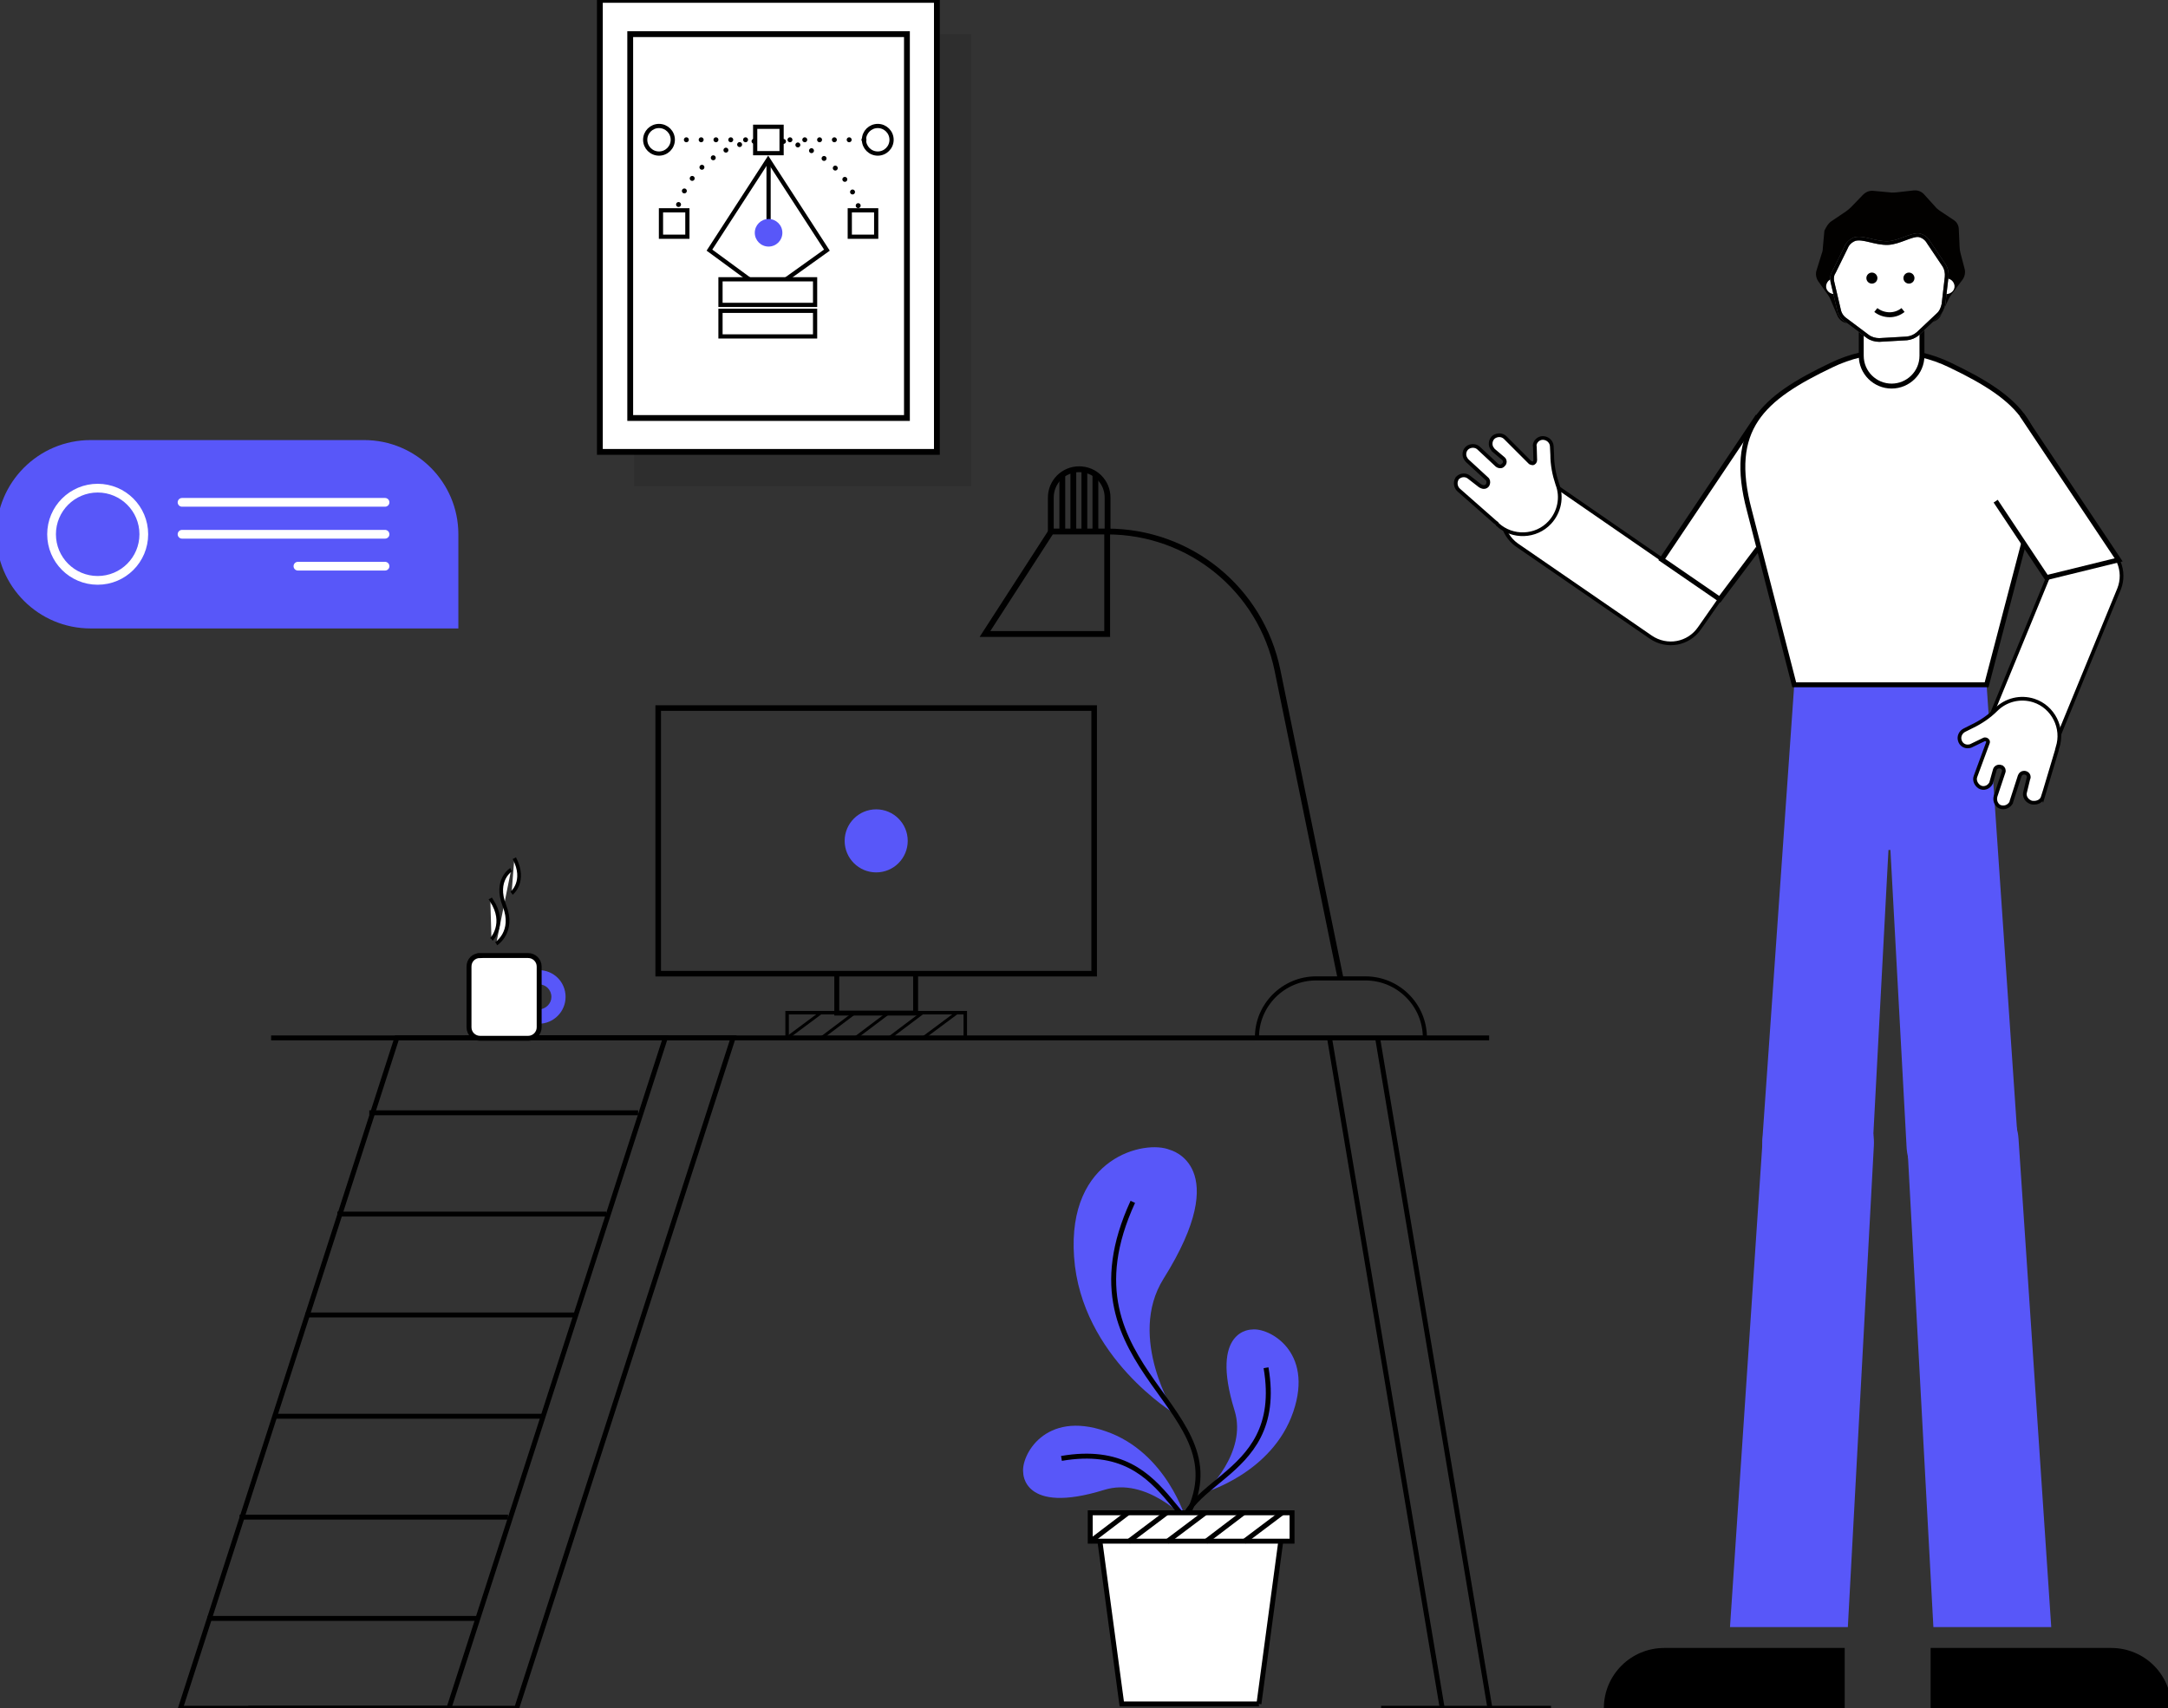 <svg version="1.1" id="Layer_1" xmlns="http://www.w3.org/2000/svg" x="0" y="0" viewBox="0 0 550 433.5" style="enable-background:new 0 0 550 433.5" xml:space="preserve"><rect x="0" y="0" width="550" height="433.5" fill="#333333" stroke="none"/><style>.st1,.st2{fill:#fff;stroke:#000;stroke-width:1.252;stroke-miterlimit:10}.st2{stroke-width:.939}.st3{fill:#5857f9}.st11,.st4,.st6,.st8{fill:none;stroke:#000;stroke-width:1.252;stroke-miterlimit:10}.st11,.st6,.st8{stroke-width:1.249}.st11,.st8{stroke-width:1.477}.st11{stroke-width:.756}.st13{fill:#fff}.st18{fill:none;stroke:#fff;stroke-width:2.214;stroke-linecap:round;stroke-miterlimit:10}.st20,.st21,.st22{fill:none;stroke:#000}.st20{stroke-width:1.252;stroke-linecap:round;stroke-dasharray:0,3.755}.st21,.st22{stroke-width:1.069;stroke-miterlimit:10}.st22{fill:#fff}</style><g id="blog1" transform="translate(1403.281 -5304.733)"><path id="Rectangle_381" d="M-1020.7 5430.6c2.8-4.1 8.3-5.1 12.4-2.3l41.3 28.5-5.1 7.3c-2.8 4.1-8.3 5.1-12.4 2.3l-34-23.4c-3.9-2.8-5-8.4-2.2-12.4z" style="fill:#fff;stroke:#000;stroke-width:.939;stroke-miterlimit:10"/><path id="Path_2889" class="st1" d="m-957.3 5410.3-24.4 36.4 14.7 10.1 9.7-12.9"/><path id="Path_2890" class="st2" d="m-1033.2 5429.1 9.2 8.1c.1.1.3.2.4.3.1.1.2.2.2.3 3.8 3.5 9.8 3.3 13.3-.5 2.4-2.6 3.2-6.4 1.9-9.7-.8-2.4-1.3-4.9-1.3-7.5l-.1-2c0-1.1-.8-2-1.9-2.2-1.1-.2-2.1.5-2.4 1.5 0 .2-.1.4 0 .7l.1 3.4c0 .4-.3.8-.7.8-.2 0-.4-.1-.6-.2l-6.3-6.3c-.8-.8-2-.8-2.9-.2-.9.7-1.1 2.1-.4 3 .1.1.2.2.2.3l2.6 2.2c.5.4.5 1.2 0 1.6-.1.1-.2.1-.2.2-.4.3-1 .2-1.4-.1l-4.6-4.3c-.7-.7-1.8-.8-2.7-.3-1 .6-1.3 2-.6 3 .1.1.2.3.3.4l5 4.6c.4.3.5.9.3 1.4-.2.6-.9.9-1.6.6-.1-.1-.3-.1-.4-.2l-2.7-2.1c-.9-.8-2.2-.7-3 .1-.1.1-.2.2-.2.3-.5.9-.3 2.1.5 2.8z"/><path id="Path_2891" class="st3" d="M-1085.7 5642.1s-10.8-.2-4.4 20.5c3.4 10.8-7.5 20.8-7.5 20.8s17.1-4.9 22.4-20.4-6.3-21.5-10.5-20.9z"/><path id="Path_2892" class="st3" d="M-1143.7 5678.4s-.2 10.8 20.5 4.4c10.8-3.4 20.8 7.5 20.8 7.5s-4.9-17.1-20.4-22.4c-15.5-5.4-21.5 6.3-20.9 10.5z"/><path id="Path_2893" class="st3" d="M-1106.5 5596.5s16.4 4-1.6 32.7c-9.4 15 2.9 34.3 2.9 34.3s-23.8-14.3-25.6-39.8 18.1-29.8 24.3-27.2z"/><path id="Path_2894" class="st4" d="M-1103.6 5699.5c-5.2-20.3 26.7-17.4 21.5-47.7"/><path id="Path_2895" class="st4" d="M-1086.3 5696.3c-20.3 5.2-17.4-26.7-47.7-21.5"/><path id="Path_2896" class="st4" d="M-1102.6 5690.2c16-28.5-33.3-37-13.3-80.5"/><path id="Path_2897" class="st3" d="M-882.9 5717.6h-29.9l-6.6-122.2c-.4-7.8 5.5-14.4 13.3-14.8h.8c7.4 0 13.6 5.7 14.1 13.1l8.3 123.9z"/><path id="Path_2898" class="st3" d="M-964.4 5717.6h29.9l6.6-122.2c.4-7.8-5.5-14.4-13.3-14.8h-.8c-7.4 0-13.6 5.7-14.1 13.1l-8.3 123.9z"/><path id="Path_2899" class="st3" d="M-948.1 5478.5c0-43.8 48.8-41.5 48.8 0l7.9 115.6c.5 7.8-5.3 14.5-13.1 15h-1c-7.5 0-13.7-5.9-14.1-13.3l-4.1-75.4h-.5l-4 75.4c-.4 7.4-6.5 13.3-14 13.3-7.7 0-14-6.3-14-14v-1l8.1-115.6z"/><path id="Rectangle_382" d="M-935.3 5738.2h-61.1c0-8.5 6.9-15.3 15.3-15.3h45.8v15.3z"/><path id="Rectangle_383" d="M-913.5 5722.9h45.8c8.5 0 15.3 6.8 15.3 15.3h-61.1v-15.3z"/><path id="Rectangle_384" style="opacity:.1;fill:#020100;enable-background:new" d="M-1242.4 5313.4h85.5v114.7h-85.5z"/><path id="Line_272" class="st4" d="M-1334.5 5568.1h309"/><path id="Path_2900" class="st6" d="M-1289.4 5738.2h-68.1l54.9-170.1h68.1l-54.9 170.1z"/><path id="Path_2901" class="st6" d="M-1285.4 5568.1h68.1l-54.9 170.1h-68.1"/><path id="Line_273" class="st6" d="m-1066 5568.1 28.6 170.1"/><path id="Line_274" class="st6" d="m-1053.8 5568.1 28.5 170.1"/><path id="Line_275" class="st6" d="M-1052.9 5738.2h43.1"/><path id="Rectangle_385" style="fill:none;stroke:#000;stroke-width:1.413;stroke-miterlimit:10" d="M-1236.3 5484.4h110.6v67.4h-110.6z"/><path id="Path_2902" class="st8" d="M-1122.4 5465.6h-31l16.8-26h14.2v26z"/><path id="Rectangle_386" style="fill:none;stroke:#000;stroke-width:.885;stroke-miterlimit:10" d="M-1203.6 5561.7h45.2v6.4h-45.2z"/><path id="Rectangle_387" class="st4" d="M-1191 5551.8h20v10h-20z"/><circle id="Ellipse_525" class="st3" cx="-1181" cy="5518.1" r="8"/><path id="Rectangle_388" d="M-1069.4 5553h12.5c8.3 0 15.1 6.7 15.1 15.1h-42.6c-.1-8.3 6.7-15.1 15-15.1z" style="fill:none;stroke:#000;stroke-width:1.04;stroke-miterlimit:10"/><path id="Path_2903" class="st4" d="M-1075.1 5548.9"/><path id="Path_2904" class="st8" d="m-1063.2 5553-16-78.2c-4.2-20.5-22.2-35.2-43.2-35.2"/><path id="Path_2905" class="st8" d="M-1136.7 5439.6v-8.6c0-4 3.2-7.2 7.2-7.2s7.2 3.2 7.2 7.2v8.6"/><g id="Group_2158" transform="translate(-1187.286 5400.653)"><path id="Line_276" class="st8" d="M53.5 24.6v14.3"/><path id="Line_277" class="st8" d="M56.3 23.4v15.5"/><path id="Line_278" class="st8" d="M59.1 23.4v15.5"/><path id="Line_279" class="st8" d="M61.9 24.6v14.3"/></g><path id="Line_280" class="st11" d="m-1195 5561.7-8.6 6.4"/><path id="Line_281" class="st11" d="m-1186.4 5561.7-8.5 6.4"/><path id="Line_282" class="st11" d="m-1177.8 5561.7-8.5 6.4"/><path id="Line_283" class="st11" d="m-1169.2 5561.7-8.5 6.4"/><path id="Line_284" class="st11" d="m-1160.5 5561.7-8.6 6.4"/><path id="Line_285" class="st6" d="M-1350.6 5715.4h68.1"/><path id="Line_286" class="st6" d="M-1342.5 5689.7h68.1"/><path id="Line_287" class="st6" d="M-1333.9 5664.1h68.2"/><path id="Line_288" class="st6" d="M-1325.8 5638.4h68.2"/><path id="Line_289" class="st6" d="M-1317.7 5612.8h68.2"/><path id="Line_290" class="st6" d="M-1309.6 5587.1h68.2"/><path id="Rectangle_389" class="st2" d="M-870.6 5442.6c4.6 1.9 6.7 7.1 4.9 11.6l-15.7 38.2c-1.9 4.6-7.1 6.7-11.6 4.9-4.6-1.9-6.7-7.1-4.9-11.6l15.7-38.2c1.9-4.6 7.1-6.8 11.6-4.9z"/><path id="Path_2906" class="st2" d="m-885 5506.9 3.5-11.7c0-.2.1-.3.1-.5 0-.1.1-.2.1-.3 1.6-4.9-1.1-10.3-6-11.9-3.4-1.1-7.1-.2-9.6 2.3-1.8 1.8-3.9 3.2-6.2 4.3l-1.8.9c-1 .5-1.5 1.6-1.2 2.6.3 1.1 1.3 1.7 2.4 1.5.2 0 .4-.1.6-.2l3.1-1.5c.4-.2.8 0 1 .3.1.2.1.4 0 .6-.9 2.5-2.5 6.7-3.1 8.4-.4 1 .1 2.1 1 2.7 1 .6 2.3.2 2.9-.9.1-.1.1-.2.1-.3l.9-3.2c.2-.6.9-.9 1.5-.7.1 0 .2.1.3.1.4.3.6.8.4 1.3l-2 6c-.3 1 0 2 .8 2.6 1 .6 2.3.3 3-.7.1-.1.2-.3.2-.5l2.1-6.5c.2-.5.6-.8 1.1-.8.7 0 1.2.5 1.2 1.1 0 .1 0 .3-.1.4l-.8 3.3c-.4 1.1.3 2.3 1.4 2.7.1 0 .2.1.3.1 1.5.2 2.5-.5 2.8-1.5z"/><path id="Path_2907" class="st1" d="M-948.1 5478.5h48.8l11.6-44.3c5.4-20.8-3.3-28.4-20.8-36.8-4.7-2.3-9.9-3.5-15.1-3.5-5.2 0-10.4 1.2-15.1 3.5-17.6 8.4-26.3 16.1-20.8 36.8l11.4 44.3z"/><path id="Rectangle_390" class="st1" d="M-923.4 5402.7c-4.2 0-7.7-3.4-7.7-7.7v-22.4c0-4.2 3.4-7.7 7.7-7.7 4.2 0 7.7 3.4 7.7 7.7v22.4c0 4.3-3.5 7.7-7.7 7.7z"/><g id="Group_2162" transform="translate(-1034.248 5343.957)"><g id="Group_2161"><g id="Group_2160"><g id="Group_2159"><path id="Path_2908" d="m95.6 16.9 3.7-2.5c.4-.3.8-.6 1.2-1l3.1-3.2c.7-.7 1.6-1.1 2.6-1l4.3.4c.5.1 1 0 1.5 0l4.4-.5c1-.1 1.9.2 2.6.9l2.9 3.2c.3.4.7.7 1.1 1l3.6 2.4c.8.5 1.3 1.4 1.3 2.4l.2 4.4c0 .5.1 1 .2 1.5l1.1 4.2c.2.9 0 1.9-.6 2.7l-2.7 3.6c-.3.4-.6.9-.8 1.3l-1.9 4c-.4.9-1.2 1.5-2.2 1.8l-4.3 1.1c-.5.1-1 .3-1.4.5l-4 2c-.9.4-1.9.4-2.8 0l-3.9-1.9c-.5-.2-.9-.4-1.4-.5l-4.2-1c-.9-.2-1.7-.9-2.1-1.8l-1.7-4c-.2-.5-.4-.9-.7-1.3l-2.5-3.5c-.5-.8-.7-1.8-.4-2.7l1.3-4.2c.2-.5.3-1 .3-1.5l.4-4.4c.5-1 1-1.9 1.8-2.4z" style="fill:#020100"/></g></g></g></g><g id="Group_2167" transform="translate(-1008.14 5361.843)"><g id="Group_2166"><g id="Group_2165"><g id="Group_2164"><g id="Group_2163"><path id="Path_2909" class="st13" d="M99 13.6c.9.1 1.6.9 1.7 1.8.1 1.1-.8 2-1.9 2.1H98.5l.5-3.9z"/></g></g></g></g></g><g id="Group_2172" transform="translate(-1032.408 5361.843)"><g id="Group_2171"><g id="Group_2170"><g id="Group_2169"><g id="Group_2168"><path id="Path_2910" class="st13" d="M94.1 13.6c-.9.1-1.6.9-1.7 1.8-.1 1.1.8 2 1.9 2.1H94.6l-.5-3.9z"/></g></g></g></g></g><g id="Group_2173" transform="translate(-1031.238 5352.804)"><path id="Path_2911" d="m92.9 23.8 1.6 6.8c.2 1 .8 1.9 1.7 2.5l5.6 4.2c.8.6 1.9.9 2.9.9l7-.4c1-.1 2-.5 2.8-1.2l5.1-4.8c.8-.7 1.2-1.7 1.4-2.7l.8-6.9c.1-1-.1-2.1-.7-3l-3.9-5.8c-.5-.9-1.4-1.6-2.5-1.8-1.8-.2-5 1.9-7.8 2-3.3.1-6.2-1.6-8.4-1-1 .4-1.8 1.1-2.2 2.1L93.2 21c-.5.7-.6 1.7-.3 2.8z" style="fill:#fff;stroke:#707070;stroke-width:.939"/><path id="Path_2912" d="m92.9 23.8 1.6 6.8c.2 1 .8 1.9 1.7 2.5l5.6 4.2c.8.6 1.9.9 2.9.9l7-.4c1-.1 2-.5 2.8-1.2l5.1-4.8c.8-.7 1.2-1.7 1.4-2.7l.8-6.9c.1-1-.1-2.1-.7-3l-3.9-5.8c-.5-.9-1.4-1.6-2.5-1.8-1.8-.2-5 1.9-7.8 2-3.3.1-6.2-1.6-8.4-1-1 .4-1.8 1.1-2.2 2.1L93.2 21c-.5.7-.6 1.7-.3 2.8z" style="fill:none;stroke:#000;stroke-width:.939;stroke-miterlimit:10"/></g><g id="Group_2178" transform="translate(-1014.335 5361.467)"><g id="Group_2177"><g id="Group_2176"><g id="Group_2175"><g id="Group_2174"><path id="Path_2913" d="M97 13.7c0 .1.1.1.1.1.1 0 .1-.1.1-.1 0-.1-.1-.1-.1-.1-.1-.1-.1 0-.1.1z" style="fill:#fcfdff"/></g></g></g></g></g><circle id="Ellipse_526" cx="-919" cy="5375.3" r="1.4"/><circle id="Ellipse_527" cx="-928.4" cy="5375.3" r="1.4"/><path id="Path_2914" class="st1" d="M-920.5 5383.4c-1 .8-2.2 1.2-3.4 1.2-1.2 0-2.5-.4-3.5-1.2"/><path id="Line_291" style="fill:none" d="M-923.4 5399.7v78.8"/><path id="Path_2915" class="st1" d="m-890.3 5410.1 24.5 36.7-18.3 4.5-12.9-19.4"/><path id="Rectangle_391" class="st3" d="M-1287 5464.2h-93.3c-13.2 0-23.9-10.7-23.9-23.9s10.7-23.9 23.9-23.9h69.4c13.2 0 23.9 10.7 23.9 23.9v23.9z"/><path id="Line_292" class="st18" d="M-1305.6 5432.2h-51.5"/><path id="Line_293" class="st18" d="M-1305.6 5440.3h-51.5"/><path id="Line_294" class="st18" d="M-1305.6 5448.4h-22.1"/><path id="Path_2916" class="st1" d="M-1083.9 5737.1h-34.8l-6.5-48.4h47.8l-6.5 48.4z"/><path id="Rectangle_392" class="st1" d="M-1126.7 5688.6h51.2v7.2h-51.2z"/><path id="Line_295" class="st4" d="m-1117.1 5688.6-9.6 7.3"/><path id="Line_296" class="st4" d="m-1107.3 5688.6-9.7 7.3"/><path id="Line_297" class="st4" d="m-1097.5 5688.6-9.7 7.3"/><path id="Line_298" class="st4" d="m-1087.8 5688.6-9.6 7.3"/><path id="Line_299" class="st4" d="m-1078 5688.6-9.7 7.3"/><circle id="Ellipse_528" class="st18" cx="-1378.5" cy="5440.3" r="11.7"/><path id="Path_2917" class="st3" d="M-1259.8 5557.7c0 3.7-3 6.8-6.8 6.8-3.7 0-6.8-3-6.8-6.8 0-3.7 3-6.8 6.8-6.8s6.8 3 6.8 6.8zm-3.6 0c0-1.8-1.4-3.2-3.2-3.2-1.8 0-3.2 1.4-3.2 3.2 0 1.8 1.4 3.2 3.2 3.2 1.8-.1 3.2-1.5 3.2-3.2z"/><path id="Rectangle_393" class="st1" d="M-1281.5 5547.2h12.2c1.5 0 2.8 1.2 2.8 2.8v15.4c0 1.5-1.2 2.8-2.8 2.8h-12.2c-1.5 0-2.8-1.2-2.8-2.8V5550c0-1.6 1.2-2.8 2.8-2.8z"/><path id="Path_2918" class="st2" d="M-1277.4 5544.2s4.7-3 2.1-9.6 1.7-9.2 1.7-9.2"/><path id="Path_2919" class="st2" d="M-1272.8 5522.5c3.1 5.9-.7 8.9-.7 8.9"/><path id="Path_2920" class="st2" d="M-1278.6 5543.1s3.9-4 0-9.9c-.1-.2-.2-.3-.3-.5"/><path id="Rectangle_394" style="fill:#fff;stroke:#000;stroke-width:1.477;stroke-miterlimit:10" d="M-1251.1 5304.7h85.5v114.7h-85.5z"/><path id="Rectangle_395" class="st8" d="M-1243.4 5313.4h70.2v97.4h-70.2z"/><path id="Line_300" class="st20" d="M-1184.1 5340.2h-48.5"/><path id="Path_2921" class="st21" d="m-1223.3 5368.2 14.9-23 14.9 23-15.1 10.8-14.7-10.8z"/><path id="Line_301" class="st21" d="M-1208.3 5345.2v15.2"/><circle id="Ellipse_529" class="st3" cx="-1208.3" cy="5363.8" r="3.5"/><path id="Path_2922" class="st20" d="M-1184.4 5364.3c0-13.2-10.7-24-24-24-13.2 0-24 10.7-24 24"/><circle id="Ellipse_530" class="st21" cx="-1180.6" cy="5340.2" r="3.5"/><circle id="Ellipse_531" class="st21" cx="-1236.1" cy="5340.2" r="3.5"/><path id="Rectangle_396" class="st22" d="M-1211.7 5336.9h6.7v6.7h-6.7z"/><path id="Rectangle_397" class="st22" d="M-1187.7 5358.1h6.7v6.7h-6.7z"/><path id="Rectangle_398" class="st22" d="M-1235.6 5358.1h6.7v6.7h-6.7z"/><path id="Rectangle_399" class="st22" d="M-1220.5 5375.6h24v6.5h-24z"/><path id="Rectangle_400" class="st22" d="M-1220.5 5383.6h24v6.5h-24z"/></g></svg>